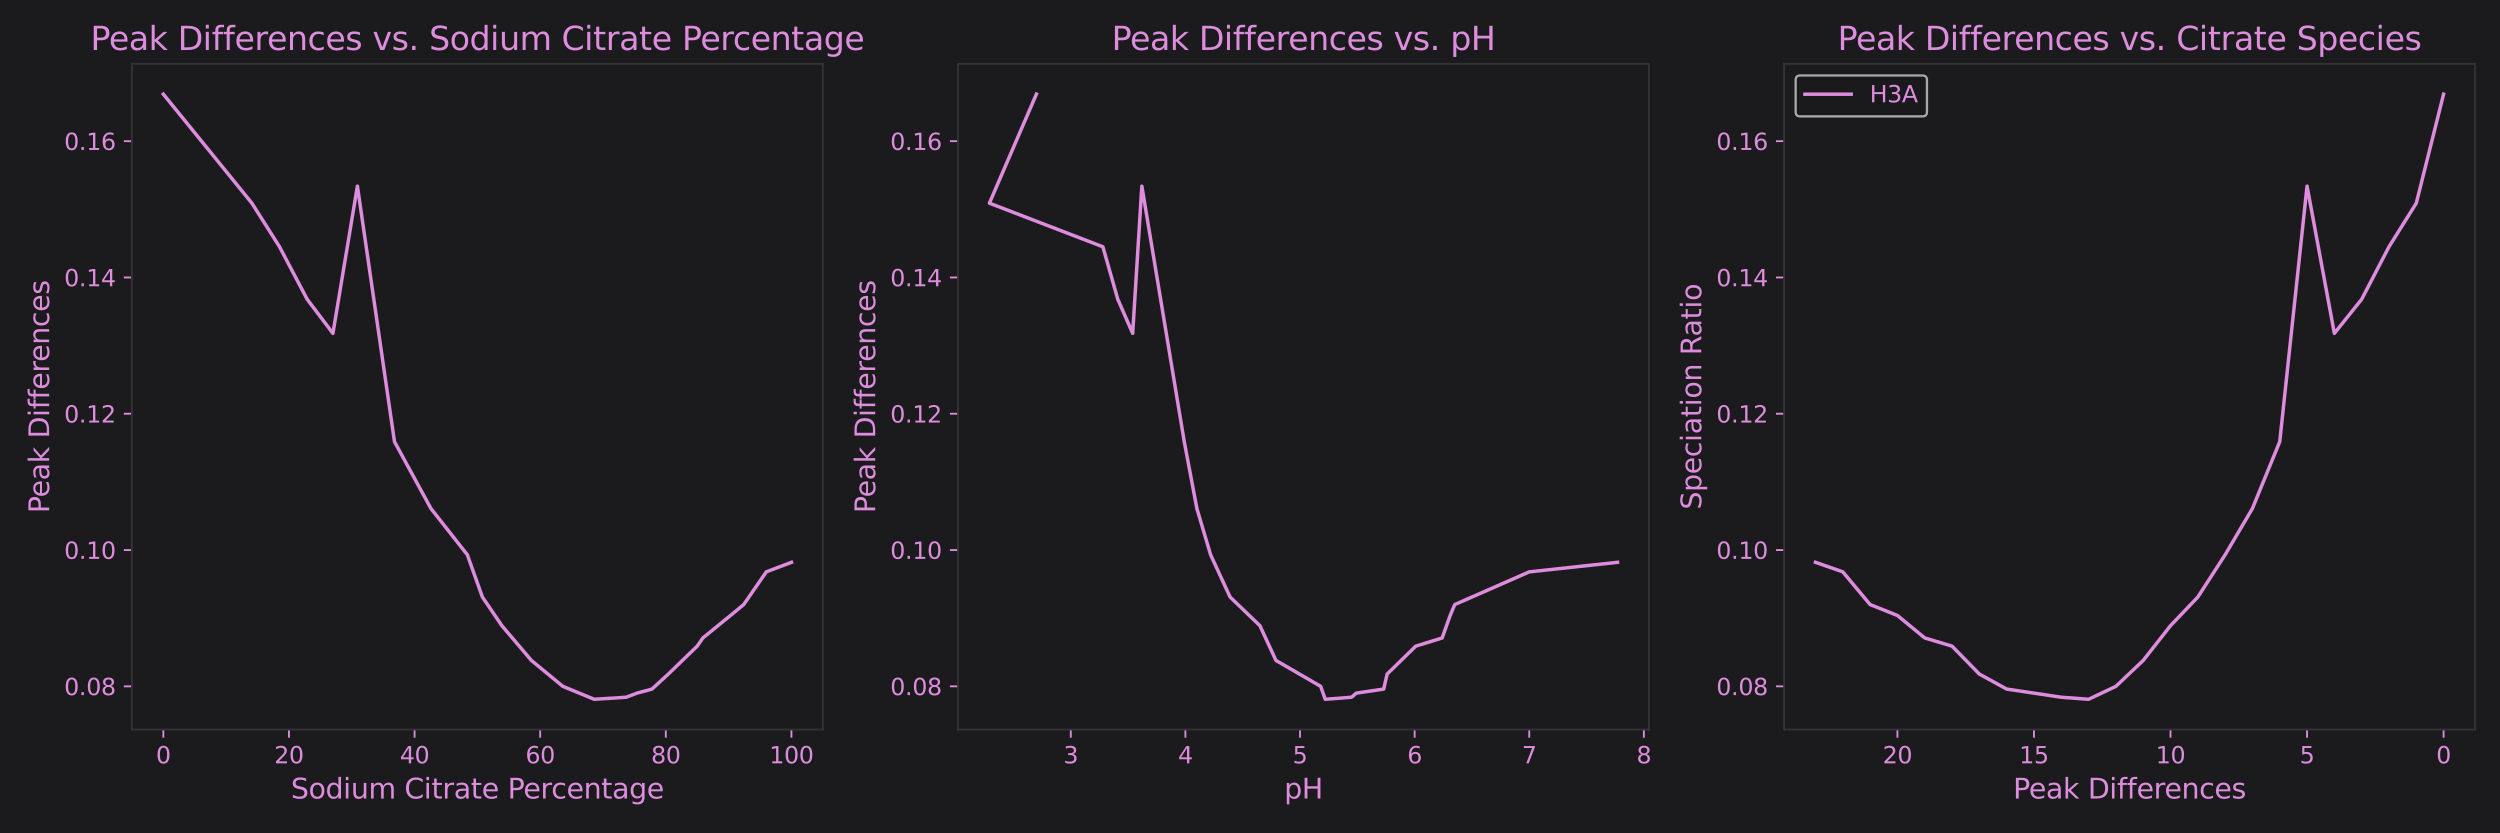 <?xml version="1.0" encoding="utf-8" standalone="no"?>
<!DOCTYPE svg PUBLIC "-//W3C//DTD SVG 1.1//EN"
  "http://www.w3.org/Graphics/SVG/1.1/DTD/svg11.dtd">
<svg xmlns:xlink="http://www.w3.org/1999/xlink" width="1080pt" height="360pt" viewBox="0 0 1080 360" xmlns="http://www.w3.org/2000/svg" version="1.1">
 <defs>
  <style type="text/css">*{stroke-linejoin: round; stroke-linecap: butt}</style>
 </defs>
 <g id="figure_1">
  <g id="patch_1">
   <path d="M 0 360 
L 1080 360 
L 1080 0 
L 0 0 
z
" style="fill: #1b1b1d"/>
  </g>
  <g id="axes_1">
   <g id="patch_2">
    <path d="M 56.99 315.16 
L 355.468 315.16 
L 355.468 27.6 
L 56.99 27.6 
z
" style="fill: #1b1b1d"/>
   </g>
   <g id="matplotlib.axis_1">
    <g id="xtick_1">
     <g id="line2d_1">
      <defs>
       <path id="mb4fb44e1df" d="M 0 0 
L 0 3.5 
" style="stroke: #de8cde; stroke-width: 0.8"/>
      </defs>
      <g>
       <use xlink:href="#mb4fb44e1df" x="70.557" y="315.16" style="fill: #de8cde; stroke: #de8cde; stroke-width: 0.8"/>
      </g>
     </g>
     <g id="text_1">
      <!-- 0 -->
      <g style="fill: #de8cde" transform="translate(67.376 329.758) scale(0.1 -0.1)">
       <defs>
        <path id="DejaVuSans-30" d="M 2034 4250 
Q 1547 4250 1301 3770 
Q 1056 3291 1056 2328 
Q 1056 1369 1301 889 
Q 1547 409 2034 409 
Q 2525 409 2770 889 
Q 3016 1369 3016 2328 
Q 3016 3291 2770 3770 
Q 2525 4250 2034 4250 
z
M 2034 4750 
Q 2819 4750 3233 4129 
Q 3647 3509 3647 2328 
Q 3647 1150 3233 529 
Q 2819 -91 2034 -91 
Q 1250 -91 836 529 
Q 422 1150 422 2328 
Q 422 3509 836 4129 
Q 1250 4750 2034 4750 
z
" transform="scale(0.016)"/>
       </defs>
       <use xlink:href="#DejaVuSans-30"/>
      </g>
     </g>
    </g>
    <g id="xtick_2">
     <g id="line2d_2">
      <g>
       <use xlink:href="#mb4fb44e1df" x="124.826" y="315.16" style="fill: #de8cde; stroke: #de8cde; stroke-width: 0.8"/>
      </g>
     </g>
     <g id="text_2">
      <!-- 20 -->
      <g style="fill: #de8cde" transform="translate(118.463 329.758) scale(0.1 -0.1)">
       <defs>
        <path id="DejaVuSans-32" d="M 1228 531 
L 3431 531 
L 3431 0 
L 469 0 
L 469 531 
Q 828 903 1448 1529 
Q 2069 2156 2228 2338 
Q 2531 2678 2651 2914 
Q 2772 3150 2772 3378 
Q 2772 3750 2511 3984 
Q 2250 4219 1831 4219 
Q 1534 4219 1204 4116 
Q 875 4013 500 3803 
L 500 4441 
Q 881 4594 1212 4672 
Q 1544 4750 1819 4750 
Q 2544 4750 2975 4387 
Q 3406 4025 3406 3419 
Q 3406 3131 3298 2873 
Q 3191 2616 2906 2266 
Q 2828 2175 2409 1742 
Q 1991 1309 1228 531 
z
" transform="scale(0.016)"/>
       </defs>
       <use xlink:href="#DejaVuSans-32"/>
       <use xlink:href="#DejaVuSans-30" transform="translate(63.623 0)"/>
      </g>
     </g>
    </g>
    <g id="xtick_3">
     <g id="line2d_3">
      <g>
       <use xlink:href="#mb4fb44e1df" x="179.095" y="315.16" style="fill: #de8cde; stroke: #de8cde; stroke-width: 0.8"/>
      </g>
     </g>
     <g id="text_3">
      <!-- 40 -->
      <g style="fill: #de8cde" transform="translate(172.732 329.758) scale(0.1 -0.1)">
       <defs>
        <path id="DejaVuSans-34" d="M 2419 4116 
L 825 1625 
L 2419 1625 
L 2419 4116 
z
M 2253 4666 
L 3047 4666 
L 3047 1625 
L 3713 1625 
L 3713 1100 
L 3047 1100 
L 3047 0 
L 2419 0 
L 2419 1100 
L 313 1100 
L 313 1709 
L 2253 4666 
z
" transform="scale(0.016)"/>
       </defs>
       <use xlink:href="#DejaVuSans-34"/>
       <use xlink:href="#DejaVuSans-30" transform="translate(63.623 0)"/>
      </g>
     </g>
    </g>
    <g id="xtick_4">
     <g id="line2d_4">
      <g>
       <use xlink:href="#mb4fb44e1df" x="233.363" y="315.16" style="fill: #de8cde; stroke: #de8cde; stroke-width: 0.8"/>
      </g>
     </g>
     <g id="text_4">
      <!-- 60 -->
      <g style="fill: #de8cde" transform="translate(227.001 329.758) scale(0.1 -0.1)">
       <defs>
        <path id="DejaVuSans-36" d="M 2113 2584 
Q 1688 2584 1439 2293 
Q 1191 2003 1191 1497 
Q 1191 994 1439 701 
Q 1688 409 2113 409 
Q 2538 409 2786 701 
Q 3034 994 3034 1497 
Q 3034 2003 2786 2293 
Q 2538 2584 2113 2584 
z
M 3366 4563 
L 3366 3988 
Q 3128 4100 2886 4159 
Q 2644 4219 2406 4219 
Q 1781 4219 1451 3797 
Q 1122 3375 1075 2522 
Q 1259 2794 1537 2939 
Q 1816 3084 2150 3084 
Q 2853 3084 3261 2657 
Q 3669 2231 3669 1497 
Q 3669 778 3244 343 
Q 2819 -91 2113 -91 
Q 1303 -91 875 529 
Q 447 1150 447 2328 
Q 447 3434 972 4092 
Q 1497 4750 2381 4750 
Q 2619 4750 2861 4703 
Q 3103 4656 3366 4563 
z
" transform="scale(0.016)"/>
       </defs>
       <use xlink:href="#DejaVuSans-36"/>
       <use xlink:href="#DejaVuSans-30" transform="translate(63.623 0)"/>
      </g>
     </g>
    </g>
    <g id="xtick_5">
     <g id="line2d_5">
      <g>
       <use xlink:href="#mb4fb44e1df" x="287.632" y="315.16" style="fill: #de8cde; stroke: #de8cde; stroke-width: 0.8"/>
      </g>
     </g>
     <g id="text_5">
      <!-- 80 -->
      <g style="fill: #de8cde" transform="translate(281.27 329.758) scale(0.1 -0.1)">
       <defs>
        <path id="DejaVuSans-38" d="M 2034 2216 
Q 1584 2216 1326 1975 
Q 1069 1734 1069 1313 
Q 1069 891 1326 650 
Q 1584 409 2034 409 
Q 2484 409 2743 651 
Q 3003 894 3003 1313 
Q 3003 1734 2745 1975 
Q 2488 2216 2034 2216 
z
M 1403 2484 
Q 997 2584 770 2862 
Q 544 3141 544 3541 
Q 544 4100 942 4425 
Q 1341 4750 2034 4750 
Q 2731 4750 3128 4425 
Q 3525 4100 3525 3541 
Q 3525 3141 3298 2862 
Q 3072 2584 2669 2484 
Q 3125 2378 3379 2068 
Q 3634 1759 3634 1313 
Q 3634 634 3220 271 
Q 2806 -91 2034 -91 
Q 1263 -91 848 271 
Q 434 634 434 1313 
Q 434 1759 690 2068 
Q 947 2378 1403 2484 
z
M 1172 3481 
Q 1172 3119 1398 2916 
Q 1625 2713 2034 2713 
Q 2441 2713 2670 2916 
Q 2900 3119 2900 3481 
Q 2900 3844 2670 4047 
Q 2441 4250 2034 4250 
Q 1625 4250 1398 4047 
Q 1172 3844 1172 3481 
z
" transform="scale(0.016)"/>
       </defs>
       <use xlink:href="#DejaVuSans-38"/>
       <use xlink:href="#DejaVuSans-30" transform="translate(63.623 0)"/>
      </g>
     </g>
    </g>
    <g id="xtick_6">
     <g id="line2d_6">
      <g>
       <use xlink:href="#mb4fb44e1df" x="341.901" y="315.16" style="fill: #de8cde; stroke: #de8cde; stroke-width: 0.8"/>
      </g>
     </g>
     <g id="text_6">
      <!-- 100 -->
      <g style="fill: #de8cde" transform="translate(332.357 329.758) scale(0.1 -0.1)">
       <defs>
        <path id="DejaVuSans-31" d="M 794 531 
L 1825 531 
L 1825 4091 
L 703 3866 
L 703 4441 
L 1819 4666 
L 2450 4666 
L 2450 531 
L 3481 531 
L 3481 0 
L 794 0 
L 794 531 
z
" transform="scale(0.016)"/>
       </defs>
       <use xlink:href="#DejaVuSans-31"/>
       <use xlink:href="#DejaVuSans-30" transform="translate(63.623 0)"/>
       <use xlink:href="#DejaVuSans-30" transform="translate(127.246 0)"/>
      </g>
     </g>
    </g>
    <g id="text_7">
     <!-- Sodium Citrate Percentage -->
     <g style="fill: #de8cde" transform="translate(125.669 344.956) scale(0.12 -0.12)">
      <defs>
       <path id="DejaVuSans-53" d="M 3425 4513 
L 3425 3897 
Q 3066 4069 2747 4153 
Q 2428 4238 2131 4238 
Q 1616 4238 1336 4038 
Q 1056 3838 1056 3469 
Q 1056 3159 1242 3001 
Q 1428 2844 1947 2747 
L 2328 2669 
Q 3034 2534 3370 2195 
Q 3706 1856 3706 1288 
Q 3706 609 3251 259 
Q 2797 -91 1919 -91 
Q 1588 -91 1214 -16 
Q 841 59 441 206 
L 441 856 
Q 825 641 1194 531 
Q 1563 422 1919 422 
Q 2459 422 2753 634 
Q 3047 847 3047 1241 
Q 3047 1584 2836 1778 
Q 2625 1972 2144 2069 
L 1759 2144 
Q 1053 2284 737 2584 
Q 422 2884 422 3419 
Q 422 4038 858 4394 
Q 1294 4750 2059 4750 
Q 2388 4750 2728 4690 
Q 3069 4631 3425 4513 
z
" transform="scale(0.016)"/>
       <path id="DejaVuSans-6f" d="M 1959 3097 
Q 1497 3097 1228 2736 
Q 959 2375 959 1747 
Q 959 1119 1226 758 
Q 1494 397 1959 397 
Q 2419 397 2687 759 
Q 2956 1122 2956 1747 
Q 2956 2369 2687 2733 
Q 2419 3097 1959 3097 
z
M 1959 3584 
Q 2709 3584 3137 3096 
Q 3566 2609 3566 1747 
Q 3566 888 3137 398 
Q 2709 -91 1959 -91 
Q 1206 -91 779 398 
Q 353 888 353 1747 
Q 353 2609 779 3096 
Q 1206 3584 1959 3584 
z
" transform="scale(0.016)"/>
       <path id="DejaVuSans-64" d="M 2906 2969 
L 2906 4863 
L 3481 4863 
L 3481 0 
L 2906 0 
L 2906 525 
Q 2725 213 2448 61 
Q 2172 -91 1784 -91 
Q 1150 -91 751 415 
Q 353 922 353 1747 
Q 353 2572 751 3078 
Q 1150 3584 1784 3584 
Q 2172 3584 2448 3432 
Q 2725 3281 2906 2969 
z
M 947 1747 
Q 947 1113 1208 752 
Q 1469 391 1925 391 
Q 2381 391 2643 752 
Q 2906 1113 2906 1747 
Q 2906 2381 2643 2742 
Q 2381 3103 1925 3103 
Q 1469 3103 1208 2742 
Q 947 2381 947 1747 
z
" transform="scale(0.016)"/>
       <path id="DejaVuSans-69" d="M 603 3500 
L 1178 3500 
L 1178 0 
L 603 0 
L 603 3500 
z
M 603 4863 
L 1178 4863 
L 1178 4134 
L 603 4134 
L 603 4863 
z
" transform="scale(0.016)"/>
       <path id="DejaVuSans-75" d="M 544 1381 
L 544 3500 
L 1119 3500 
L 1119 1403 
Q 1119 906 1312 657 
Q 1506 409 1894 409 
Q 2359 409 2629 706 
Q 2900 1003 2900 1516 
L 2900 3500 
L 3475 3500 
L 3475 0 
L 2900 0 
L 2900 538 
Q 2691 219 2414 64 
Q 2138 -91 1772 -91 
Q 1169 -91 856 284 
Q 544 659 544 1381 
z
M 1991 3584 
L 1991 3584 
z
" transform="scale(0.016)"/>
       <path id="DejaVuSans-6d" d="M 3328 2828 
Q 3544 3216 3844 3400 
Q 4144 3584 4550 3584 
Q 5097 3584 5394 3201 
Q 5691 2819 5691 2113 
L 5691 0 
L 5113 0 
L 5113 2094 
Q 5113 2597 4934 2840 
Q 4756 3084 4391 3084 
Q 3944 3084 3684 2787 
Q 3425 2491 3425 1978 
L 3425 0 
L 2847 0 
L 2847 2094 
Q 2847 2600 2669 2842 
Q 2491 3084 2119 3084 
Q 1678 3084 1418 2786 
Q 1159 2488 1159 1978 
L 1159 0 
L 581 0 
L 581 3500 
L 1159 3500 
L 1159 2956 
Q 1356 3278 1631 3431 
Q 1906 3584 2284 3584 
Q 2666 3584 2933 3390 
Q 3200 3197 3328 2828 
z
" transform="scale(0.016)"/>
       <path id="DejaVuSans-20" transform="scale(0.016)"/>
       <path id="DejaVuSans-43" d="M 4122 4306 
L 4122 3641 
Q 3803 3938 3442 4084 
Q 3081 4231 2675 4231 
Q 1875 4231 1450 3742 
Q 1025 3253 1025 2328 
Q 1025 1406 1450 917 
Q 1875 428 2675 428 
Q 3081 428 3442 575 
Q 3803 722 4122 1019 
L 4122 359 
Q 3791 134 3420 21 
Q 3050 -91 2638 -91 
Q 1578 -91 968 557 
Q 359 1206 359 2328 
Q 359 3453 968 4101 
Q 1578 4750 2638 4750 
Q 3056 4750 3426 4639 
Q 3797 4528 4122 4306 
z
" transform="scale(0.016)"/>
       <path id="DejaVuSans-74" d="M 1172 4494 
L 1172 3500 
L 2356 3500 
L 2356 3053 
L 1172 3053 
L 1172 1153 
Q 1172 725 1289 603 
Q 1406 481 1766 481 
L 2356 481 
L 2356 0 
L 1766 0 
Q 1100 0 847 248 
Q 594 497 594 1153 
L 594 3053 
L 172 3053 
L 172 3500 
L 594 3500 
L 594 4494 
L 1172 4494 
z
" transform="scale(0.016)"/>
       <path id="DejaVuSans-72" d="M 2631 2963 
Q 2534 3019 2420 3045 
Q 2306 3072 2169 3072 
Q 1681 3072 1420 2755 
Q 1159 2438 1159 1844 
L 1159 0 
L 581 0 
L 581 3500 
L 1159 3500 
L 1159 2956 
Q 1341 3275 1631 3429 
Q 1922 3584 2338 3584 
Q 2397 3584 2469 3576 
Q 2541 3569 2628 3553 
L 2631 2963 
z
" transform="scale(0.016)"/>
       <path id="DejaVuSans-61" d="M 2194 1759 
Q 1497 1759 1228 1600 
Q 959 1441 959 1056 
Q 959 750 1161 570 
Q 1363 391 1709 391 
Q 2188 391 2477 730 
Q 2766 1069 2766 1631 
L 2766 1759 
L 2194 1759 
z
M 3341 1997 
L 3341 0 
L 2766 0 
L 2766 531 
Q 2569 213 2275 61 
Q 1981 -91 1556 -91 
Q 1019 -91 701 211 
Q 384 513 384 1019 
Q 384 1609 779 1909 
Q 1175 2209 1959 2209 
L 2766 2209 
L 2766 2266 
Q 2766 2663 2505 2880 
Q 2244 3097 1772 3097 
Q 1472 3097 1187 3025 
Q 903 2953 641 2809 
L 641 3341 
Q 956 3463 1253 3523 
Q 1550 3584 1831 3584 
Q 2591 3584 2966 3190 
Q 3341 2797 3341 1997 
z
" transform="scale(0.016)"/>
       <path id="DejaVuSans-65" d="M 3597 1894 
L 3597 1613 
L 953 1613 
Q 991 1019 1311 708 
Q 1631 397 2203 397 
Q 2534 397 2845 478 
Q 3156 559 3463 722 
L 3463 178 
Q 3153 47 2828 -22 
Q 2503 -91 2169 -91 
Q 1331 -91 842 396 
Q 353 884 353 1716 
Q 353 2575 817 3079 
Q 1281 3584 2069 3584 
Q 2775 3584 3186 3129 
Q 3597 2675 3597 1894 
z
M 3022 2063 
Q 3016 2534 2758 2815 
Q 2500 3097 2075 3097 
Q 1594 3097 1305 2825 
Q 1016 2553 972 2059 
L 3022 2063 
z
" transform="scale(0.016)"/>
       <path id="DejaVuSans-50" d="M 1259 4147 
L 1259 2394 
L 2053 2394 
Q 2494 2394 2734 2622 
Q 2975 2850 2975 3272 
Q 2975 3691 2734 3919 
Q 2494 4147 2053 4147 
L 1259 4147 
z
M 628 4666 
L 2053 4666 
Q 2838 4666 3239 4311 
Q 3641 3956 3641 3272 
Q 3641 2581 3239 2228 
Q 2838 1875 2053 1875 
L 1259 1875 
L 1259 0 
L 628 0 
L 628 4666 
z
" transform="scale(0.016)"/>
       <path id="DejaVuSans-63" d="M 3122 3366 
L 3122 2828 
Q 2878 2963 2633 3030 
Q 2388 3097 2138 3097 
Q 1578 3097 1268 2742 
Q 959 2388 959 1747 
Q 959 1106 1268 751 
Q 1578 397 2138 397 
Q 2388 397 2633 464 
Q 2878 531 3122 666 
L 3122 134 
Q 2881 22 2623 -34 
Q 2366 -91 2075 -91 
Q 1284 -91 818 406 
Q 353 903 353 1747 
Q 353 2603 823 3093 
Q 1294 3584 2113 3584 
Q 2378 3584 2631 3529 
Q 2884 3475 3122 3366 
z
" transform="scale(0.016)"/>
       <path id="DejaVuSans-6e" d="M 3513 2113 
L 3513 0 
L 2938 0 
L 2938 2094 
Q 2938 2591 2744 2837 
Q 2550 3084 2163 3084 
Q 1697 3084 1428 2787 
Q 1159 2491 1159 1978 
L 1159 0 
L 581 0 
L 581 3500 
L 1159 3500 
L 1159 2956 
Q 1366 3272 1645 3428 
Q 1925 3584 2291 3584 
Q 2894 3584 3203 3211 
Q 3513 2838 3513 2113 
z
" transform="scale(0.016)"/>
       <path id="DejaVuSans-67" d="M 2906 1791 
Q 2906 2416 2648 2759 
Q 2391 3103 1925 3103 
Q 1463 3103 1205 2759 
Q 947 2416 947 1791 
Q 947 1169 1205 825 
Q 1463 481 1925 481 
Q 2391 481 2648 825 
Q 2906 1169 2906 1791 
z
M 3481 434 
Q 3481 -459 3084 -895 
Q 2688 -1331 1869 -1331 
Q 1566 -1331 1297 -1286 
Q 1028 -1241 775 -1147 
L 775 -588 
Q 1028 -725 1275 -790 
Q 1522 -856 1778 -856 
Q 2344 -856 2625 -561 
Q 2906 -266 2906 331 
L 2906 616 
Q 2728 306 2450 153 
Q 2172 0 1784 0 
Q 1141 0 747 490 
Q 353 981 353 1791 
Q 353 2603 747 3093 
Q 1141 3584 1784 3584 
Q 2172 3584 2450 3431 
Q 2728 3278 2906 2969 
L 2906 3500 
L 3481 3500 
L 3481 434 
z
" transform="scale(0.016)"/>
      </defs>
      <use xlink:href="#DejaVuSans-53"/>
      <use xlink:href="#DejaVuSans-6f" transform="translate(63.477 0)"/>
      <use xlink:href="#DejaVuSans-64" transform="translate(124.658 0)"/>
      <use xlink:href="#DejaVuSans-69" transform="translate(188.135 0)"/>
      <use xlink:href="#DejaVuSans-75" transform="translate(215.918 0)"/>
      <use xlink:href="#DejaVuSans-6d" transform="translate(279.297 0)"/>
      <use xlink:href="#DejaVuSans-20" transform="translate(376.709 0)"/>
      <use xlink:href="#DejaVuSans-43" transform="translate(408.496 0)"/>
      <use xlink:href="#DejaVuSans-69" transform="translate(478.32 0)"/>
      <use xlink:href="#DejaVuSans-74" transform="translate(506.104 0)"/>
      <use xlink:href="#DejaVuSans-72" transform="translate(545.312 0)"/>
      <use xlink:href="#DejaVuSans-61" transform="translate(586.426 0)"/>
      <use xlink:href="#DejaVuSans-74" transform="translate(647.705 0)"/>
      <use xlink:href="#DejaVuSans-65" transform="translate(686.914 0)"/>
      <use xlink:href="#DejaVuSans-20" transform="translate(748.438 0)"/>
      <use xlink:href="#DejaVuSans-50" transform="translate(780.225 0)"/>
      <use xlink:href="#DejaVuSans-65" transform="translate(836.902 0)"/>
      <use xlink:href="#DejaVuSans-72" transform="translate(898.426 0)"/>
      <use xlink:href="#DejaVuSans-63" transform="translate(937.289 0)"/>
      <use xlink:href="#DejaVuSans-65" transform="translate(992.27 0)"/>
      <use xlink:href="#DejaVuSans-6e" transform="translate(1053.793 0)"/>
      <use xlink:href="#DejaVuSans-74" transform="translate(1117.172 0)"/>
      <use xlink:href="#DejaVuSans-61" transform="translate(1156.381 0)"/>
      <use xlink:href="#DejaVuSans-67" transform="translate(1217.66 0)"/>
      <use xlink:href="#DejaVuSans-65" transform="translate(1281.137 0)"/>
     </g>
    </g>
   </g>
   <g id="matplotlib.axis_2">
    <g id="ytick_1">
     <g id="line2d_7">
      <defs>
       <path id="m767d09ab0f" d="M 0 0 
L -3.5 0 
" style="stroke: #de8cde; stroke-width: 0.8"/>
      </defs>
      <g>
       <use xlink:href="#m767d09ab0f" x="56.99" y="296.496" style="fill: #de8cde; stroke: #de8cde; stroke-width: 0.8"/>
      </g>
     </g>
     <g id="text_8">
      <!-- 0.08 -->
      <g style="fill: #de8cde" transform="translate(27.724 300.295) scale(0.1 -0.1)">
       <defs>
        <path id="DejaVuSans-2e" d="M 684 794 
L 1344 794 
L 1344 0 
L 684 0 
L 684 794 
z
" transform="scale(0.016)"/>
       </defs>
       <use xlink:href="#DejaVuSans-30"/>
       <use xlink:href="#DejaVuSans-2e" transform="translate(63.623 0)"/>
       <use xlink:href="#DejaVuSans-30" transform="translate(95.41 0)"/>
       <use xlink:href="#DejaVuSans-38" transform="translate(159.033 0)"/>
      </g>
     </g>
    </g>
    <g id="ytick_2">
     <g id="line2d_8">
      <g>
       <use xlink:href="#m767d09ab0f" x="56.99" y="237.618" style="fill: #de8cde; stroke: #de8cde; stroke-width: 0.8"/>
      </g>
     </g>
     <g id="text_9">
      <!-- 0.10 -->
      <g style="fill: #de8cde" transform="translate(27.724 241.417) scale(0.1 -0.1)">
       <use xlink:href="#DejaVuSans-30"/>
       <use xlink:href="#DejaVuSans-2e" transform="translate(63.623 0)"/>
       <use xlink:href="#DejaVuSans-31" transform="translate(95.41 0)"/>
       <use xlink:href="#DejaVuSans-30" transform="translate(159.033 0)"/>
      </g>
     </g>
    </g>
    <g id="ytick_3">
     <g id="line2d_9">
      <g>
       <use xlink:href="#m767d09ab0f" x="56.99" y="178.74" style="fill: #de8cde; stroke: #de8cde; stroke-width: 0.8"/>
      </g>
     </g>
     <g id="text_10">
      <!-- 0.12 -->
      <g style="fill: #de8cde" transform="translate(27.724 182.539) scale(0.1 -0.1)">
       <use xlink:href="#DejaVuSans-30"/>
       <use xlink:href="#DejaVuSans-2e" transform="translate(63.623 0)"/>
       <use xlink:href="#DejaVuSans-31" transform="translate(95.41 0)"/>
       <use xlink:href="#DejaVuSans-32" transform="translate(159.033 0)"/>
      </g>
     </g>
    </g>
    <g id="ytick_4">
     <g id="line2d_10">
      <g>
       <use xlink:href="#m767d09ab0f" x="56.99" y="119.862" style="fill: #de8cde; stroke: #de8cde; stroke-width: 0.8"/>
      </g>
     </g>
     <g id="text_11">
      <!-- 0.14 -->
      <g style="fill: #de8cde" transform="translate(27.724 123.661) scale(0.1 -0.1)">
       <use xlink:href="#DejaVuSans-30"/>
       <use xlink:href="#DejaVuSans-2e" transform="translate(63.623 0)"/>
       <use xlink:href="#DejaVuSans-31" transform="translate(95.41 0)"/>
       <use xlink:href="#DejaVuSans-34" transform="translate(159.033 0)"/>
      </g>
     </g>
    </g>
    <g id="ytick_5">
     <g id="line2d_11">
      <g>
       <use xlink:href="#m767d09ab0f" x="56.99" y="60.984" style="fill: #de8cde; stroke: #de8cde; stroke-width: 0.8"/>
      </g>
     </g>
     <g id="text_12">
      <!-- 0.16 -->
      <g style="fill: #de8cde" transform="translate(27.724 64.783) scale(0.1 -0.1)">
       <use xlink:href="#DejaVuSans-30"/>
       <use xlink:href="#DejaVuSans-2e" transform="translate(63.623 0)"/>
       <use xlink:href="#DejaVuSans-31" transform="translate(95.41 0)"/>
       <use xlink:href="#DejaVuSans-36" transform="translate(159.033 0)"/>
      </g>
     </g>
    </g>
    <g id="text_13">
     <!-- Peak Differences -->
     <g style="fill: #de8cde" transform="translate(21.229 221.676) rotate(-90) scale(0.12 -0.12)">
      <defs>
       <path id="DejaVuSans-6b" d="M 581 4863 
L 1159 4863 
L 1159 1991 
L 2875 3500 
L 3609 3500 
L 1753 1863 
L 3688 0 
L 2938 0 
L 1159 1709 
L 1159 0 
L 581 0 
L 581 4863 
z
" transform="scale(0.016)"/>
       <path id="DejaVuSans-44" d="M 1259 4147 
L 1259 519 
L 2022 519 
Q 2988 519 3436 956 
Q 3884 1394 3884 2338 
Q 3884 3275 3436 3711 
Q 2988 4147 2022 4147 
L 1259 4147 
z
M 628 4666 
L 1925 4666 
Q 3281 4666 3915 4102 
Q 4550 3538 4550 2338 
Q 4550 1131 3912 565 
Q 3275 0 1925 0 
L 628 0 
L 628 4666 
z
" transform="scale(0.016)"/>
       <path id="DejaVuSans-66" d="M 2375 4863 
L 2375 4384 
L 1825 4384 
Q 1516 4384 1395 4259 
Q 1275 4134 1275 3809 
L 1275 3500 
L 2222 3500 
L 2222 3053 
L 1275 3053 
L 1275 0 
L 697 0 
L 697 3053 
L 147 3053 
L 147 3500 
L 697 3500 
L 697 3744 
Q 697 4328 969 4595 
Q 1241 4863 1831 4863 
L 2375 4863 
z
" transform="scale(0.016)"/>
       <path id="DejaVuSans-73" d="M 2834 3397 
L 2834 2853 
Q 2591 2978 2328 3040 
Q 2066 3103 1784 3103 
Q 1356 3103 1142 2972 
Q 928 2841 928 2578 
Q 928 2378 1081 2264 
Q 1234 2150 1697 2047 
L 1894 2003 
Q 2506 1872 2764 1633 
Q 3022 1394 3022 966 
Q 3022 478 2636 193 
Q 2250 -91 1575 -91 
Q 1294 -91 989 -36 
Q 684 19 347 128 
L 347 722 
Q 666 556 975 473 
Q 1284 391 1588 391 
Q 1994 391 2212 530 
Q 2431 669 2431 922 
Q 2431 1156 2273 1281 
Q 2116 1406 1581 1522 
L 1381 1569 
Q 847 1681 609 1914 
Q 372 2147 372 2553 
Q 372 3047 722 3315 
Q 1072 3584 1716 3584 
Q 2034 3584 2315 3537 
Q 2597 3491 2834 3397 
z
" transform="scale(0.016)"/>
      </defs>
      <use xlink:href="#DejaVuSans-50"/>
      <use xlink:href="#DejaVuSans-65" transform="translate(56.678 0)"/>
      <use xlink:href="#DejaVuSans-61" transform="translate(118.201 0)"/>
      <use xlink:href="#DejaVuSans-6b" transform="translate(179.48 0)"/>
      <use xlink:href="#DejaVuSans-20" transform="translate(237.391 0)"/>
      <use xlink:href="#DejaVuSans-44" transform="translate(269.178 0)"/>
      <use xlink:href="#DejaVuSans-69" transform="translate(346.18 0)"/>
      <use xlink:href="#DejaVuSans-66" transform="translate(373.963 0)"/>
      <use xlink:href="#DejaVuSans-66" transform="translate(409.168 0)"/>
      <use xlink:href="#DejaVuSans-65" transform="translate(444.373 0)"/>
      <use xlink:href="#DejaVuSans-72" transform="translate(505.896 0)"/>
      <use xlink:href="#DejaVuSans-65" transform="translate(544.76 0)"/>
      <use xlink:href="#DejaVuSans-6e" transform="translate(606.283 0)"/>
      <use xlink:href="#DejaVuSans-63" transform="translate(669.662 0)"/>
      <use xlink:href="#DejaVuSans-65" transform="translate(724.643 0)"/>
      <use xlink:href="#DejaVuSans-73" transform="translate(786.166 0)"/>
     </g>
    </g>
   </g>
   <g id="line2d_12">
    <path d="M 70.557 40.671 
L 108.817 87.773 
L 120.756 106.614 
L 132.695 129.282 
L 143.82 144.002 
L 154.402 80.414 
L 170.412 190.81 
L 186.15 219.66 
L 201.887 239.678 
L 208.4 257.931 
L 216.811 270.295 
L 229.565 285.309 
L 243.132 296.496 
L 256.699 302.089 
L 270.537 301.206 
L 275.15 299.44 
L 281.662 297.673 
L 288.717 291.197 
L 301.199 279.127 
L 303.641 275.594 
L 315.58 265.879 
L 321.279 261.169 
L 331.047 247.038 
L 341.901 242.917 
" clip-path="url(#pdd3c090ad0)" style="fill: none; stroke: #de8cde; stroke-width: 1.5; stroke-linecap: square"/>
   </g>
   <g id="patch_3">
    <path d="M 56.99 315.16 
L 56.99 27.6 
" style="fill: none; stroke: #333333; stroke-width: 0.8; stroke-linejoin: miter; stroke-linecap: square"/>
   </g>
   <g id="patch_4">
    <path d="M 355.468 315.16 
L 355.468 27.6 
" style="fill: none; stroke: #333333; stroke-width: 0.8; stroke-linejoin: miter; stroke-linecap: square"/>
   </g>
   <g id="patch_5">
    <path d="M 56.99 315.16 
L 355.468 315.16 
" style="fill: none; stroke: #333333; stroke-width: 0.8; stroke-linejoin: miter; stroke-linecap: square"/>
   </g>
   <g id="patch_6">
    <path d="M 56.99 27.6 
L 355.468 27.6 
" style="fill: none; stroke: #333333; stroke-width: 0.8; stroke-linejoin: miter; stroke-linecap: square"/>
   </g>
   <g id="text_14">
    <!-- Peak Differences vs. Sodium Citrate Percentage -->
    <g style="fill: #de8cde" transform="translate(39.1 21.6) scale(0.14 -0.14)">
     <defs>
      <path id="DejaVuSans-76" d="M 191 3500 
L 800 3500 
L 1894 563 
L 2988 3500 
L 3597 3500 
L 2284 0 
L 1503 0 
L 191 3500 
z
" transform="scale(0.016)"/>
     </defs>
     <use xlink:href="#DejaVuSans-50"/>
     <use xlink:href="#DejaVuSans-65" transform="translate(56.678 0)"/>
     <use xlink:href="#DejaVuSans-61" transform="translate(118.201 0)"/>
     <use xlink:href="#DejaVuSans-6b" transform="translate(179.48 0)"/>
     <use xlink:href="#DejaVuSans-20" transform="translate(237.391 0)"/>
     <use xlink:href="#DejaVuSans-44" transform="translate(269.178 0)"/>
     <use xlink:href="#DejaVuSans-69" transform="translate(346.18 0)"/>
     <use xlink:href="#DejaVuSans-66" transform="translate(373.963 0)"/>
     <use xlink:href="#DejaVuSans-66" transform="translate(409.168 0)"/>
     <use xlink:href="#DejaVuSans-65" transform="translate(444.373 0)"/>
     <use xlink:href="#DejaVuSans-72" transform="translate(505.896 0)"/>
     <use xlink:href="#DejaVuSans-65" transform="translate(544.76 0)"/>
     <use xlink:href="#DejaVuSans-6e" transform="translate(606.283 0)"/>
     <use xlink:href="#DejaVuSans-63" transform="translate(669.662 0)"/>
     <use xlink:href="#DejaVuSans-65" transform="translate(724.643 0)"/>
     <use xlink:href="#DejaVuSans-73" transform="translate(786.166 0)"/>
     <use xlink:href="#DejaVuSans-20" transform="translate(838.266 0)"/>
     <use xlink:href="#DejaVuSans-76" transform="translate(870.053 0)"/>
     <use xlink:href="#DejaVuSans-73" transform="translate(929.232 0)"/>
     <use xlink:href="#DejaVuSans-2e" transform="translate(981.332 0)"/>
     <use xlink:href="#DejaVuSans-20" transform="translate(1013.119 0)"/>
     <use xlink:href="#DejaVuSans-53" transform="translate(1044.906 0)"/>
     <use xlink:href="#DejaVuSans-6f" transform="translate(1108.383 0)"/>
     <use xlink:href="#DejaVuSans-64" transform="translate(1169.564 0)"/>
     <use xlink:href="#DejaVuSans-69" transform="translate(1233.041 0)"/>
     <use xlink:href="#DejaVuSans-75" transform="translate(1260.824 0)"/>
     <use xlink:href="#DejaVuSans-6d" transform="translate(1324.203 0)"/>
     <use xlink:href="#DejaVuSans-20" transform="translate(1421.615 0)"/>
     <use xlink:href="#DejaVuSans-43" transform="translate(1453.402 0)"/>
     <use xlink:href="#DejaVuSans-69" transform="translate(1523.227 0)"/>
     <use xlink:href="#DejaVuSans-74" transform="translate(1551.01 0)"/>
     <use xlink:href="#DejaVuSans-72" transform="translate(1590.219 0)"/>
     <use xlink:href="#DejaVuSans-61" transform="translate(1631.332 0)"/>
     <use xlink:href="#DejaVuSans-74" transform="translate(1692.611 0)"/>
     <use xlink:href="#DejaVuSans-65" transform="translate(1731.82 0)"/>
     <use xlink:href="#DejaVuSans-20" transform="translate(1793.344 0)"/>
     <use xlink:href="#DejaVuSans-50" transform="translate(1825.131 0)"/>
     <use xlink:href="#DejaVuSans-65" transform="translate(1881.809 0)"/>
     <use xlink:href="#DejaVuSans-72" transform="translate(1943.332 0)"/>
     <use xlink:href="#DejaVuSans-63" transform="translate(1982.195 0)"/>
     <use xlink:href="#DejaVuSans-65" transform="translate(2037.176 0)"/>
     <use xlink:href="#DejaVuSans-6e" transform="translate(2098.699 0)"/>
     <use xlink:href="#DejaVuSans-74" transform="translate(2162.078 0)"/>
     <use xlink:href="#DejaVuSans-61" transform="translate(2201.287 0)"/>
     <use xlink:href="#DejaVuSans-67" transform="translate(2262.566 0)"/>
     <use xlink:href="#DejaVuSans-65" transform="translate(2326.043 0)"/>
    </g>
   </g>
  </g>
  <g id="axes_2">
   <g id="patch_7">
    <path d="M 413.856 315.16 
L 712.334 315.16 
L 712.334 27.6 
L 413.856 27.6 
z
" style="fill: #1b1b1d"/>
   </g>
   <g id="matplotlib.axis_3">
    <g id="xtick_7">
     <g id="line2d_13">
      <g>
       <use xlink:href="#mb4fb44e1df" x="462.579" y="315.16" style="fill: #de8cde; stroke: #de8cde; stroke-width: 0.8"/>
      </g>
     </g>
     <g id="text_15">
      <!-- 3 -->
      <g style="fill: #de8cde" transform="translate(459.398 329.758) scale(0.1 -0.1)">
       <defs>
        <path id="DejaVuSans-33" d="M 2597 2516 
Q 3050 2419 3304 2112 
Q 3559 1806 3559 1356 
Q 3559 666 3084 287 
Q 2609 -91 1734 -91 
Q 1441 -91 1130 -33 
Q 819 25 488 141 
L 488 750 
Q 750 597 1062 519 
Q 1375 441 1716 441 
Q 2309 441 2620 675 
Q 2931 909 2931 1356 
Q 2931 1769 2642 2001 
Q 2353 2234 1838 2234 
L 1294 2234 
L 1294 2753 
L 1863 2753 
Q 2328 2753 2575 2939 
Q 2822 3125 2822 3475 
Q 2822 3834 2567 4026 
Q 2313 4219 1838 4219 
Q 1578 4219 1281 4162 
Q 984 4106 628 3988 
L 628 4550 
Q 988 4650 1302 4700 
Q 1616 4750 1894 4750 
Q 2613 4750 3031 4423 
Q 3450 4097 3450 3541 
Q 3450 3153 3228 2886 
Q 3006 2619 2597 2516 
z
" transform="scale(0.016)"/>
       </defs>
       <use xlink:href="#DejaVuSans-33"/>
      </g>
     </g>
    </g>
    <g id="xtick_8">
     <g id="line2d_14">
      <g>
       <use xlink:href="#mb4fb44e1df" x="512.094" y="315.16" style="fill: #de8cde; stroke: #de8cde; stroke-width: 0.8"/>
      </g>
     </g>
     <g id="text_16">
      <!-- 4 -->
      <g style="fill: #de8cde" transform="translate(508.913 329.758) scale(0.1 -0.1)">
       <use xlink:href="#DejaVuSans-34"/>
      </g>
     </g>
    </g>
    <g id="xtick_9">
     <g id="line2d_15">
      <g>
       <use xlink:href="#mb4fb44e1df" x="561.61" y="315.16" style="fill: #de8cde; stroke: #de8cde; stroke-width: 0.8"/>
      </g>
     </g>
     <g id="text_17">
      <!-- 5 -->
      <g style="fill: #de8cde" transform="translate(558.428 329.758) scale(0.1 -0.1)">
       <defs>
        <path id="DejaVuSans-35" d="M 691 4666 
L 3169 4666 
L 3169 4134 
L 1269 4134 
L 1269 2991 
Q 1406 3038 1543 3061 
Q 1681 3084 1819 3084 
Q 2600 3084 3056 2656 
Q 3513 2228 3513 1497 
Q 3513 744 3044 326 
Q 2575 -91 1722 -91 
Q 1428 -91 1123 -41 
Q 819 9 494 109 
L 494 744 
Q 775 591 1075 516 
Q 1375 441 1709 441 
Q 2250 441 2565 725 
Q 2881 1009 2881 1497 
Q 2881 1984 2565 2268 
Q 2250 2553 1709 2553 
Q 1456 2553 1204 2497 
Q 953 2441 691 2322 
L 691 4666 
z
" transform="scale(0.016)"/>
       </defs>
       <use xlink:href="#DejaVuSans-35"/>
      </g>
     </g>
    </g>
    <g id="xtick_10">
     <g id="line2d_16">
      <g>
       <use xlink:href="#mb4fb44e1df" x="611.125" y="315.16" style="fill: #de8cde; stroke: #de8cde; stroke-width: 0.8"/>
      </g>
     </g>
     <g id="text_18">
      <!-- 6 -->
      <g style="fill: #de8cde" transform="translate(607.944 329.758) scale(0.1 -0.1)">
       <use xlink:href="#DejaVuSans-36"/>
      </g>
     </g>
    </g>
    <g id="xtick_11">
     <g id="line2d_17">
      <g>
       <use xlink:href="#mb4fb44e1df" x="660.64" y="315.16" style="fill: #de8cde; stroke: #de8cde; stroke-width: 0.8"/>
      </g>
     </g>
     <g id="text_19">
      <!-- 7 -->
      <g style="fill: #de8cde" transform="translate(657.459 329.758) scale(0.1 -0.1)">
       <defs>
        <path id="DejaVuSans-37" d="M 525 4666 
L 3525 4666 
L 3525 4397 
L 1831 0 
L 1172 0 
L 2766 4134 
L 525 4134 
L 525 4666 
z
" transform="scale(0.016)"/>
       </defs>
       <use xlink:href="#DejaVuSans-37"/>
      </g>
     </g>
    </g>
    <g id="xtick_12">
     <g id="line2d_18">
      <g>
       <use xlink:href="#mb4fb44e1df" x="710.155" y="315.16" style="fill: #de8cde; stroke: #de8cde; stroke-width: 0.8"/>
      </g>
     </g>
     <g id="text_20">
      <!-- 8 -->
      <g style="fill: #de8cde" transform="translate(706.974 329.758) scale(0.1 -0.1)">
       <use xlink:href="#DejaVuSans-38"/>
      </g>
     </g>
    </g>
    <g id="text_21">
     <!-- pH -->
     <g style="fill: #de8cde" transform="translate(554.774 344.956) scale(0.12 -0.12)">
      <defs>
       <path id="DejaVuSans-70" d="M 1159 525 
L 1159 -1331 
L 581 -1331 
L 581 3500 
L 1159 3500 
L 1159 2969 
Q 1341 3281 1617 3432 
Q 1894 3584 2278 3584 
Q 2916 3584 3314 3078 
Q 3713 2572 3713 1747 
Q 3713 922 3314 415 
Q 2916 -91 2278 -91 
Q 1894 -91 1617 61 
Q 1341 213 1159 525 
z
M 3116 1747 
Q 3116 2381 2855 2742 
Q 2594 3103 2138 3103 
Q 1681 3103 1420 2742 
Q 1159 2381 1159 1747 
Q 1159 1113 1420 752 
Q 1681 391 2138 391 
Q 2594 391 2855 752 
Q 3116 1113 3116 1747 
z
" transform="scale(0.016)"/>
       <path id="DejaVuSans-48" d="M 628 4666 
L 1259 4666 
L 1259 2753 
L 3553 2753 
L 3553 4666 
L 4184 4666 
L 4184 0 
L 3553 0 
L 3553 2222 
L 1259 2222 
L 1259 0 
L 628 0 
L 628 4666 
z
" transform="scale(0.016)"/>
      </defs>
      <use xlink:href="#DejaVuSans-70"/>
      <use xlink:href="#DejaVuSans-48" transform="translate(63.477 0)"/>
     </g>
    </g>
   </g>
   <g id="matplotlib.axis_4">
    <g id="ytick_6">
     <g id="line2d_19">
      <g>
       <use xlink:href="#m767d09ab0f" x="413.856" y="296.496" style="fill: #de8cde; stroke: #de8cde; stroke-width: 0.8"/>
      </g>
     </g>
     <g id="text_22">
      <!-- 0.08 -->
      <g style="fill: #de8cde" transform="translate(384.59 300.295) scale(0.1 -0.1)">
       <use xlink:href="#DejaVuSans-30"/>
       <use xlink:href="#DejaVuSans-2e" transform="translate(63.623 0)"/>
       <use xlink:href="#DejaVuSans-30" transform="translate(95.41 0)"/>
       <use xlink:href="#DejaVuSans-38" transform="translate(159.033 0)"/>
      </g>
     </g>
    </g>
    <g id="ytick_7">
     <g id="line2d_20">
      <g>
       <use xlink:href="#m767d09ab0f" x="413.856" y="237.618" style="fill: #de8cde; stroke: #de8cde; stroke-width: 0.8"/>
      </g>
     </g>
     <g id="text_23">
      <!-- 0.10 -->
      <g style="fill: #de8cde" transform="translate(384.59 241.417) scale(0.1 -0.1)">
       <use xlink:href="#DejaVuSans-30"/>
       <use xlink:href="#DejaVuSans-2e" transform="translate(63.623 0)"/>
       <use xlink:href="#DejaVuSans-31" transform="translate(95.41 0)"/>
       <use xlink:href="#DejaVuSans-30" transform="translate(159.033 0)"/>
      </g>
     </g>
    </g>
    <g id="ytick_8">
     <g id="line2d_21">
      <g>
       <use xlink:href="#m767d09ab0f" x="413.856" y="178.74" style="fill: #de8cde; stroke: #de8cde; stroke-width: 0.8"/>
      </g>
     </g>
     <g id="text_24">
      <!-- 0.12 -->
      <g style="fill: #de8cde" transform="translate(384.59 182.539) scale(0.1 -0.1)">
       <use xlink:href="#DejaVuSans-30"/>
       <use xlink:href="#DejaVuSans-2e" transform="translate(63.623 0)"/>
       <use xlink:href="#DejaVuSans-31" transform="translate(95.41 0)"/>
       <use xlink:href="#DejaVuSans-32" transform="translate(159.033 0)"/>
      </g>
     </g>
    </g>
    <g id="ytick_9">
     <g id="line2d_22">
      <g>
       <use xlink:href="#m767d09ab0f" x="413.856" y="119.862" style="fill: #de8cde; stroke: #de8cde; stroke-width: 0.8"/>
      </g>
     </g>
     <g id="text_25">
      <!-- 0.14 -->
      <g style="fill: #de8cde" transform="translate(384.59 123.661) scale(0.1 -0.1)">
       <use xlink:href="#DejaVuSans-30"/>
       <use xlink:href="#DejaVuSans-2e" transform="translate(63.623 0)"/>
       <use xlink:href="#DejaVuSans-31" transform="translate(95.41 0)"/>
       <use xlink:href="#DejaVuSans-34" transform="translate(159.033 0)"/>
      </g>
     </g>
    </g>
    <g id="ytick_10">
     <g id="line2d_23">
      <g>
       <use xlink:href="#m767d09ab0f" x="413.856" y="60.984" style="fill: #de8cde; stroke: #de8cde; stroke-width: 0.8"/>
      </g>
     </g>
     <g id="text_26">
      <!-- 0.16 -->
      <g style="fill: #de8cde" transform="translate(384.59 64.783) scale(0.1 -0.1)">
       <use xlink:href="#DejaVuSans-30"/>
       <use xlink:href="#DejaVuSans-2e" transform="translate(63.623 0)"/>
       <use xlink:href="#DejaVuSans-31" transform="translate(95.41 0)"/>
       <use xlink:href="#DejaVuSans-36" transform="translate(159.033 0)"/>
      </g>
     </g>
    </g>
    <g id="text_27">
     <!-- Peak Differences -->
     <g style="fill: #de8cde" transform="translate(378.095 221.676) rotate(-90) scale(0.12 -0.12)">
      <use xlink:href="#DejaVuSans-50"/>
      <use xlink:href="#DejaVuSans-65" transform="translate(56.678 0)"/>
      <use xlink:href="#DejaVuSans-61" transform="translate(118.201 0)"/>
      <use xlink:href="#DejaVuSans-6b" transform="translate(179.48 0)"/>
      <use xlink:href="#DejaVuSans-20" transform="translate(237.391 0)"/>
      <use xlink:href="#DejaVuSans-44" transform="translate(269.178 0)"/>
      <use xlink:href="#DejaVuSans-69" transform="translate(346.18 0)"/>
      <use xlink:href="#DejaVuSans-66" transform="translate(373.963 0)"/>
      <use xlink:href="#DejaVuSans-66" transform="translate(409.168 0)"/>
      <use xlink:href="#DejaVuSans-65" transform="translate(444.373 0)"/>
      <use xlink:href="#DejaVuSans-72" transform="translate(505.896 0)"/>
      <use xlink:href="#DejaVuSans-65" transform="translate(544.76 0)"/>
      <use xlink:href="#DejaVuSans-6e" transform="translate(606.283 0)"/>
      <use xlink:href="#DejaVuSans-63" transform="translate(669.662 0)"/>
      <use xlink:href="#DejaVuSans-65" transform="translate(724.643 0)"/>
      <use xlink:href="#DejaVuSans-73" transform="translate(786.166 0)"/>
     </g>
    </g>
   </g>
   <g id="line2d_24">
    <path d="M 447.724 40.671 
L 427.423 87.773 
L 476.443 106.614 
L 482.88 129.282 
L 489.317 144.002 
L 493.278 80.414 
L 511.599 190.81 
L 517.046 219.66 
L 522.988 239.678 
L 531.405 257.931 
L 544.279 270.295 
L 551.211 285.309 
L 570.522 296.496 
L 572.503 302.089 
L 583.891 301.206 
L 585.872 299.44 
L 597.756 297.673 
L 599.241 291.197 
L 611.62 279.127 
L 623.008 275.594 
L 626.475 265.879 
L 628.455 261.169 
L 660.64 247.038 
L 698.767 242.917 
" clip-path="url(#p7be0dc28df)" style="fill: none; stroke: #de8cde; stroke-width: 1.5; stroke-linecap: square"/>
   </g>
   <g id="patch_8">
    <path d="M 413.856 315.16 
L 413.856 27.6 
" style="fill: none; stroke: #333333; stroke-width: 0.8; stroke-linejoin: miter; stroke-linecap: square"/>
   </g>
   <g id="patch_9">
    <path d="M 712.334 315.16 
L 712.334 27.6 
" style="fill: none; stroke: #333333; stroke-width: 0.8; stroke-linejoin: miter; stroke-linecap: square"/>
   </g>
   <g id="patch_10">
    <path d="M 413.856 315.16 
L 712.334 315.16 
" style="fill: none; stroke: #333333; stroke-width: 0.8; stroke-linejoin: miter; stroke-linecap: square"/>
   </g>
   <g id="patch_11">
    <path d="M 413.856 27.6 
L 712.334 27.6 
" style="fill: none; stroke: #333333; stroke-width: 0.8; stroke-linejoin: miter; stroke-linecap: square"/>
   </g>
   <g id="text_28">
    <!-- Peak Differences vs. pH -->
    <g style="fill: #de8cde" transform="translate(480.245 21.6) scale(0.14 -0.14)">
     <use xlink:href="#DejaVuSans-50"/>
     <use xlink:href="#DejaVuSans-65" transform="translate(56.678 0)"/>
     <use xlink:href="#DejaVuSans-61" transform="translate(118.201 0)"/>
     <use xlink:href="#DejaVuSans-6b" transform="translate(179.48 0)"/>
     <use xlink:href="#DejaVuSans-20" transform="translate(237.391 0)"/>
     <use xlink:href="#DejaVuSans-44" transform="translate(269.178 0)"/>
     <use xlink:href="#DejaVuSans-69" transform="translate(346.18 0)"/>
     <use xlink:href="#DejaVuSans-66" transform="translate(373.963 0)"/>
     <use xlink:href="#DejaVuSans-66" transform="translate(409.168 0)"/>
     <use xlink:href="#DejaVuSans-65" transform="translate(444.373 0)"/>
     <use xlink:href="#DejaVuSans-72" transform="translate(505.896 0)"/>
     <use xlink:href="#DejaVuSans-65" transform="translate(544.76 0)"/>
     <use xlink:href="#DejaVuSans-6e" transform="translate(606.283 0)"/>
     <use xlink:href="#DejaVuSans-63" transform="translate(669.662 0)"/>
     <use xlink:href="#DejaVuSans-65" transform="translate(724.643 0)"/>
     <use xlink:href="#DejaVuSans-73" transform="translate(786.166 0)"/>
     <use xlink:href="#DejaVuSans-20" transform="translate(838.266 0)"/>
     <use xlink:href="#DejaVuSans-76" transform="translate(870.053 0)"/>
     <use xlink:href="#DejaVuSans-73" transform="translate(929.232 0)"/>
     <use xlink:href="#DejaVuSans-2e" transform="translate(981.332 0)"/>
     <use xlink:href="#DejaVuSans-20" transform="translate(1013.119 0)"/>
     <use xlink:href="#DejaVuSans-70" transform="translate(1044.906 0)"/>
     <use xlink:href="#DejaVuSans-48" transform="translate(1108.383 0)"/>
    </g>
   </g>
  </g>
  <g id="axes_3">
   <g id="patch_12">
    <path d="M 770.722 315.16 
L 1069.2 315.16 
L 1069.2 27.6 
L 770.722 27.6 
z
" style="fill: #1b1b1d"/>
   </g>
   <g id="matplotlib.axis_5">
    <g id="xtick_13">
     <g id="line2d_25">
      <g>
       <use xlink:href="#mb4fb44e1df" x="1055.633" y="315.16" style="fill: #de8cde; stroke: #de8cde; stroke-width: 0.8"/>
      </g>
     </g>
     <g id="text_29">
      <!-- 0 -->
      <g style="fill: #de8cde" transform="translate(1052.452 329.758) scale(0.1 -0.1)">
       <use xlink:href="#DejaVuSans-30"/>
      </g>
     </g>
    </g>
    <g id="xtick_14">
     <g id="line2d_26">
      <g>
       <use xlink:href="#mb4fb44e1df" x="996.645" y="315.16" style="fill: #de8cde; stroke: #de8cde; stroke-width: 0.8"/>
      </g>
     </g>
     <g id="text_30">
      <!-- 5 -->
      <g style="fill: #de8cde" transform="translate(993.464 329.758) scale(0.1 -0.1)">
       <use xlink:href="#DejaVuSans-35"/>
      </g>
     </g>
    </g>
    <g id="xtick_15">
     <g id="line2d_27">
      <g>
       <use xlink:href="#mb4fb44e1df" x="937.657" y="315.16" style="fill: #de8cde; stroke: #de8cde; stroke-width: 0.8"/>
      </g>
     </g>
     <g id="text_31">
      <!-- 10 -->
      <g style="fill: #de8cde" transform="translate(931.295 329.758) scale(0.1 -0.1)">
       <use xlink:href="#DejaVuSans-31"/>
       <use xlink:href="#DejaVuSans-30" transform="translate(63.623 0)"/>
      </g>
     </g>
    </g>
    <g id="xtick_16">
     <g id="line2d_28">
      <g>
       <use xlink:href="#mb4fb44e1df" x="878.67" y="315.16" style="fill: #de8cde; stroke: #de8cde; stroke-width: 0.8"/>
      </g>
     </g>
     <g id="text_32">
      <!-- 15 -->
      <g style="fill: #de8cde" transform="translate(872.307 329.758) scale(0.1 -0.1)">
       <use xlink:href="#DejaVuSans-31"/>
       <use xlink:href="#DejaVuSans-35" transform="translate(63.623 0)"/>
      </g>
     </g>
    </g>
    <g id="xtick_17">
     <g id="line2d_29">
      <g>
       <use xlink:href="#mb4fb44e1df" x="819.682" y="315.16" style="fill: #de8cde; stroke: #de8cde; stroke-width: 0.8"/>
      </g>
     </g>
     <g id="text_33">
      <!-- 20 -->
      <g style="fill: #de8cde" transform="translate(813.319 329.758) scale(0.1 -0.1)">
       <use xlink:href="#DejaVuSans-32"/>
       <use xlink:href="#DejaVuSans-30" transform="translate(63.623 0)"/>
      </g>
     </g>
    </g>
    <g id="text_34">
     <!-- Peak Differences -->
     <g style="fill: #de8cde" transform="translate(869.665 344.956) scale(0.12 -0.12)">
      <use xlink:href="#DejaVuSans-50"/>
      <use xlink:href="#DejaVuSans-65" transform="translate(56.678 0)"/>
      <use xlink:href="#DejaVuSans-61" transform="translate(118.201 0)"/>
      <use xlink:href="#DejaVuSans-6b" transform="translate(179.48 0)"/>
      <use xlink:href="#DejaVuSans-20" transform="translate(237.391 0)"/>
      <use xlink:href="#DejaVuSans-44" transform="translate(269.178 0)"/>
      <use xlink:href="#DejaVuSans-69" transform="translate(346.18 0)"/>
      <use xlink:href="#DejaVuSans-66" transform="translate(373.963 0)"/>
      <use xlink:href="#DejaVuSans-66" transform="translate(409.168 0)"/>
      <use xlink:href="#DejaVuSans-65" transform="translate(444.373 0)"/>
      <use xlink:href="#DejaVuSans-72" transform="translate(505.896 0)"/>
      <use xlink:href="#DejaVuSans-65" transform="translate(544.76 0)"/>
      <use xlink:href="#DejaVuSans-6e" transform="translate(606.283 0)"/>
      <use xlink:href="#DejaVuSans-63" transform="translate(669.662 0)"/>
      <use xlink:href="#DejaVuSans-65" transform="translate(724.643 0)"/>
      <use xlink:href="#DejaVuSans-73" transform="translate(786.166 0)"/>
     </g>
    </g>
   </g>
   <g id="matplotlib.axis_6">
    <g id="ytick_11">
     <g id="line2d_30">
      <g>
       <use xlink:href="#m767d09ab0f" x="770.722" y="296.496" style="fill: #de8cde; stroke: #de8cde; stroke-width: 0.8"/>
      </g>
     </g>
     <g id="text_35">
      <!-- 0.08 -->
      <g style="fill: #de8cde" transform="translate(741.456 300.295) scale(0.1 -0.1)">
       <use xlink:href="#DejaVuSans-30"/>
       <use xlink:href="#DejaVuSans-2e" transform="translate(63.623 0)"/>
       <use xlink:href="#DejaVuSans-30" transform="translate(95.41 0)"/>
       <use xlink:href="#DejaVuSans-38" transform="translate(159.033 0)"/>
      </g>
     </g>
    </g>
    <g id="ytick_12">
     <g id="line2d_31">
      <g>
       <use xlink:href="#m767d09ab0f" x="770.722" y="237.618" style="fill: #de8cde; stroke: #de8cde; stroke-width: 0.8"/>
      </g>
     </g>
     <g id="text_36">
      <!-- 0.10 -->
      <g style="fill: #de8cde" transform="translate(741.456 241.417) scale(0.1 -0.1)">
       <use xlink:href="#DejaVuSans-30"/>
       <use xlink:href="#DejaVuSans-2e" transform="translate(63.623 0)"/>
       <use xlink:href="#DejaVuSans-31" transform="translate(95.41 0)"/>
       <use xlink:href="#DejaVuSans-30" transform="translate(159.033 0)"/>
      </g>
     </g>
    </g>
    <g id="ytick_13">
     <g id="line2d_32">
      <g>
       <use xlink:href="#m767d09ab0f" x="770.722" y="178.74" style="fill: #de8cde; stroke: #de8cde; stroke-width: 0.8"/>
      </g>
     </g>
     <g id="text_37">
      <!-- 0.12 -->
      <g style="fill: #de8cde" transform="translate(741.456 182.539) scale(0.1 -0.1)">
       <use xlink:href="#DejaVuSans-30"/>
       <use xlink:href="#DejaVuSans-2e" transform="translate(63.623 0)"/>
       <use xlink:href="#DejaVuSans-31" transform="translate(95.41 0)"/>
       <use xlink:href="#DejaVuSans-32" transform="translate(159.033 0)"/>
      </g>
     </g>
    </g>
    <g id="ytick_14">
     <g id="line2d_33">
      <g>
       <use xlink:href="#m767d09ab0f" x="770.722" y="119.862" style="fill: #de8cde; stroke: #de8cde; stroke-width: 0.8"/>
      </g>
     </g>
     <g id="text_38">
      <!-- 0.14 -->
      <g style="fill: #de8cde" transform="translate(741.456 123.661) scale(0.1 -0.1)">
       <use xlink:href="#DejaVuSans-30"/>
       <use xlink:href="#DejaVuSans-2e" transform="translate(63.623 0)"/>
       <use xlink:href="#DejaVuSans-31" transform="translate(95.41 0)"/>
       <use xlink:href="#DejaVuSans-34" transform="translate(159.033 0)"/>
      </g>
     </g>
    </g>
    <g id="ytick_15">
     <g id="line2d_34">
      <g>
       <use xlink:href="#m767d09ab0f" x="770.722" y="60.984" style="fill: #de8cde; stroke: #de8cde; stroke-width: 0.8"/>
      </g>
     </g>
     <g id="text_39">
      <!-- 0.16 -->
      <g style="fill: #de8cde" transform="translate(741.456 64.783) scale(0.1 -0.1)">
       <use xlink:href="#DejaVuSans-30"/>
       <use xlink:href="#DejaVuSans-2e" transform="translate(63.623 0)"/>
       <use xlink:href="#DejaVuSans-31" transform="translate(95.41 0)"/>
       <use xlink:href="#DejaVuSans-36" transform="translate(159.033 0)"/>
      </g>
     </g>
    </g>
    <g id="text_40">
     <!-- Speciation Ratio -->
     <g style="fill: #de8cde" transform="translate(734.961 220.134) rotate(-90) scale(0.12 -0.12)">
      <defs>
       <path id="DejaVuSans-52" d="M 2841 2188 
Q 3044 2119 3236 1894 
Q 3428 1669 3622 1275 
L 4263 0 
L 3584 0 
L 2988 1197 
Q 2756 1666 2539 1819 
Q 2322 1972 1947 1972 
L 1259 1972 
L 1259 0 
L 628 0 
L 628 4666 
L 2053 4666 
Q 2853 4666 3247 4331 
Q 3641 3997 3641 3322 
Q 3641 2881 3436 2590 
Q 3231 2300 2841 2188 
z
M 1259 4147 
L 1259 2491 
L 2053 2491 
Q 2509 2491 2742 2702 
Q 2975 2913 2975 3322 
Q 2975 3731 2742 3939 
Q 2509 4147 2053 4147 
L 1259 4147 
z
" transform="scale(0.016)"/>
      </defs>
      <use xlink:href="#DejaVuSans-53"/>
      <use xlink:href="#DejaVuSans-70" transform="translate(63.477 0)"/>
      <use xlink:href="#DejaVuSans-65" transform="translate(126.953 0)"/>
      <use xlink:href="#DejaVuSans-63" transform="translate(188.477 0)"/>
      <use xlink:href="#DejaVuSans-69" transform="translate(243.457 0)"/>
      <use xlink:href="#DejaVuSans-61" transform="translate(271.24 0)"/>
      <use xlink:href="#DejaVuSans-74" transform="translate(332.52 0)"/>
      <use xlink:href="#DejaVuSans-69" transform="translate(371.729 0)"/>
      <use xlink:href="#DejaVuSans-6f" transform="translate(399.512 0)"/>
      <use xlink:href="#DejaVuSans-6e" transform="translate(460.693 0)"/>
      <use xlink:href="#DejaVuSans-20" transform="translate(524.072 0)"/>
      <use xlink:href="#DejaVuSans-52" transform="translate(555.859 0)"/>
      <use xlink:href="#DejaVuSans-61" transform="translate(623.092 0)"/>
      <use xlink:href="#DejaVuSans-74" transform="translate(684.371 0)"/>
      <use xlink:href="#DejaVuSans-69" transform="translate(723.58 0)"/>
      <use xlink:href="#DejaVuSans-6f" transform="translate(751.363 0)"/>
     </g>
    </g>
   </g>
   <g id="line2d_35">
    <path d="M 1055.633 40.671 
L 1043.835 87.773 
L 1032.038 106.614 
L 1020.24 129.282 
L 1008.443 144.002 
L 996.645 80.414 
L 984.848 190.81 
L 973.05 219.66 
L 961.252 239.678 
L 949.455 257.931 
L 937.657 270.295 
L 925.86 285.309 
L 914.062 296.496 
L 902.265 302.089 
L 890.467 301.206 
L 878.67 299.44 
L 866.872 297.673 
L 855.075 291.197 
L 843.277 279.127 
L 831.479 275.594 
L 819.682 265.879 
L 807.884 261.169 
L 796.087 247.038 
L 784.289 242.917 
" clip-path="url(#pbdfb34bb4f)" style="fill: none; stroke: #de8cde; stroke-width: 1.5; stroke-linecap: square"/>
   </g>
   <g id="patch_13">
    <path d="M 770.722 315.16 
L 770.722 27.6 
" style="fill: none; stroke: #333333; stroke-width: 0.8; stroke-linejoin: miter; stroke-linecap: square"/>
   </g>
   <g id="patch_14">
    <path d="M 1069.2 315.16 
L 1069.2 27.6 
" style="fill: none; stroke: #333333; stroke-width: 0.8; stroke-linejoin: miter; stroke-linecap: square"/>
   </g>
   <g id="patch_15">
    <path d="M 770.722 315.16 
L 1069.2 315.16 
" style="fill: none; stroke: #333333; stroke-width: 0.8; stroke-linejoin: miter; stroke-linecap: square"/>
   </g>
   <g id="patch_16">
    <path d="M 770.722 27.6 
L 1069.2 27.6 
" style="fill: none; stroke: #333333; stroke-width: 0.8; stroke-linejoin: miter; stroke-linecap: square"/>
   </g>
   <g id="text_41">
    <!-- Peak Differences vs. Citrate Species -->
    <g style="fill: #de8cde" transform="translate(793.856 21.6) scale(0.14 -0.14)">
     <use xlink:href="#DejaVuSans-50"/>
     <use xlink:href="#DejaVuSans-65" transform="translate(56.678 0)"/>
     <use xlink:href="#DejaVuSans-61" transform="translate(118.201 0)"/>
     <use xlink:href="#DejaVuSans-6b" transform="translate(179.48 0)"/>
     <use xlink:href="#DejaVuSans-20" transform="translate(237.391 0)"/>
     <use xlink:href="#DejaVuSans-44" transform="translate(269.178 0)"/>
     <use xlink:href="#DejaVuSans-69" transform="translate(346.18 0)"/>
     <use xlink:href="#DejaVuSans-66" transform="translate(373.963 0)"/>
     <use xlink:href="#DejaVuSans-66" transform="translate(409.168 0)"/>
     <use xlink:href="#DejaVuSans-65" transform="translate(444.373 0)"/>
     <use xlink:href="#DejaVuSans-72" transform="translate(505.896 0)"/>
     <use xlink:href="#DejaVuSans-65" transform="translate(544.76 0)"/>
     <use xlink:href="#DejaVuSans-6e" transform="translate(606.283 0)"/>
     <use xlink:href="#DejaVuSans-63" transform="translate(669.662 0)"/>
     <use xlink:href="#DejaVuSans-65" transform="translate(724.643 0)"/>
     <use xlink:href="#DejaVuSans-73" transform="translate(786.166 0)"/>
     <use xlink:href="#DejaVuSans-20" transform="translate(838.266 0)"/>
     <use xlink:href="#DejaVuSans-76" transform="translate(870.053 0)"/>
     <use xlink:href="#DejaVuSans-73" transform="translate(929.232 0)"/>
     <use xlink:href="#DejaVuSans-2e" transform="translate(981.332 0)"/>
     <use xlink:href="#DejaVuSans-20" transform="translate(1013.119 0)"/>
     <use xlink:href="#DejaVuSans-43" transform="translate(1044.906 0)"/>
     <use xlink:href="#DejaVuSans-69" transform="translate(1114.73 0)"/>
     <use xlink:href="#DejaVuSans-74" transform="translate(1142.514 0)"/>
     <use xlink:href="#DejaVuSans-72" transform="translate(1181.723 0)"/>
     <use xlink:href="#DejaVuSans-61" transform="translate(1222.836 0)"/>
     <use xlink:href="#DejaVuSans-74" transform="translate(1284.115 0)"/>
     <use xlink:href="#DejaVuSans-65" transform="translate(1323.324 0)"/>
     <use xlink:href="#DejaVuSans-20" transform="translate(1384.848 0)"/>
     <use xlink:href="#DejaVuSans-53" transform="translate(1416.635 0)"/>
     <use xlink:href="#DejaVuSans-70" transform="translate(1480.111 0)"/>
     <use xlink:href="#DejaVuSans-65" transform="translate(1543.588 0)"/>
     <use xlink:href="#DejaVuSans-63" transform="translate(1605.111 0)"/>
     <use xlink:href="#DejaVuSans-69" transform="translate(1660.092 0)"/>
     <use xlink:href="#DejaVuSans-65" transform="translate(1687.875 0)"/>
     <use xlink:href="#DejaVuSans-73" transform="translate(1749.398 0)"/>
    </g>
   </g>
   <g id="legend_1">
    <g id="patch_17">
     <path d="M 777.722 50.278 
L 830.445 50.278 
Q 832.445 50.278 832.445 48.278 
L 832.445 34.6 
Q 832.445 32.6 830.445 32.6 
L 777.722 32.6 
Q 775.722 32.6 775.722 34.6 
L 775.722 48.278 
Q 775.722 50.278 777.722 50.278 
z
" style="fill: #1b1b1d; opacity: 0.8; stroke: #cccccc; stroke-linejoin: miter"/>
    </g>
    <g id="line2d_36">
     <path d="M 779.722 40.698 
L 789.722 40.698 
L 799.722 40.698 
" style="fill: none; stroke: #de8cde; stroke-width: 1.5; stroke-linecap: square"/>
    </g>
    <g id="text_42">
     <!-- H3A -->
     <g style="fill: #de8cde" transform="translate(807.722 44.198) scale(0.1 -0.1)">
      <defs>
       <path id="DejaVuSans-41" d="M 2188 4044 
L 1331 1722 
L 3047 1722 
L 2188 4044 
z
M 1831 4666 
L 2547 4666 
L 4325 0 
L 3669 0 
L 3244 1197 
L 1141 1197 
L 716 0 
L 50 0 
L 1831 4666 
z
" transform="scale(0.016)"/>
      </defs>
      <use xlink:href="#DejaVuSans-48"/>
      <use xlink:href="#DejaVuSans-33" transform="translate(75.195 0)"/>
      <use xlink:href="#DejaVuSans-41" transform="translate(138.818 0)"/>
     </g>
    </g>
   </g>
  </g>
 </g>
 <defs>
  <clipPath id="pdd3c090ad0">
   <rect x="56.99" y="27.6" width="298.478" height="287.56"/>
  </clipPath>
  <clipPath id="p7be0dc28df">
   <rect x="413.856" y="27.6" width="298.478" height="287.56"/>
  </clipPath>
  <clipPath id="pbdfb34bb4f">
   <rect x="770.722" y="27.6" width="298.478" height="287.56"/>
  </clipPath>
 </defs>
</svg>
